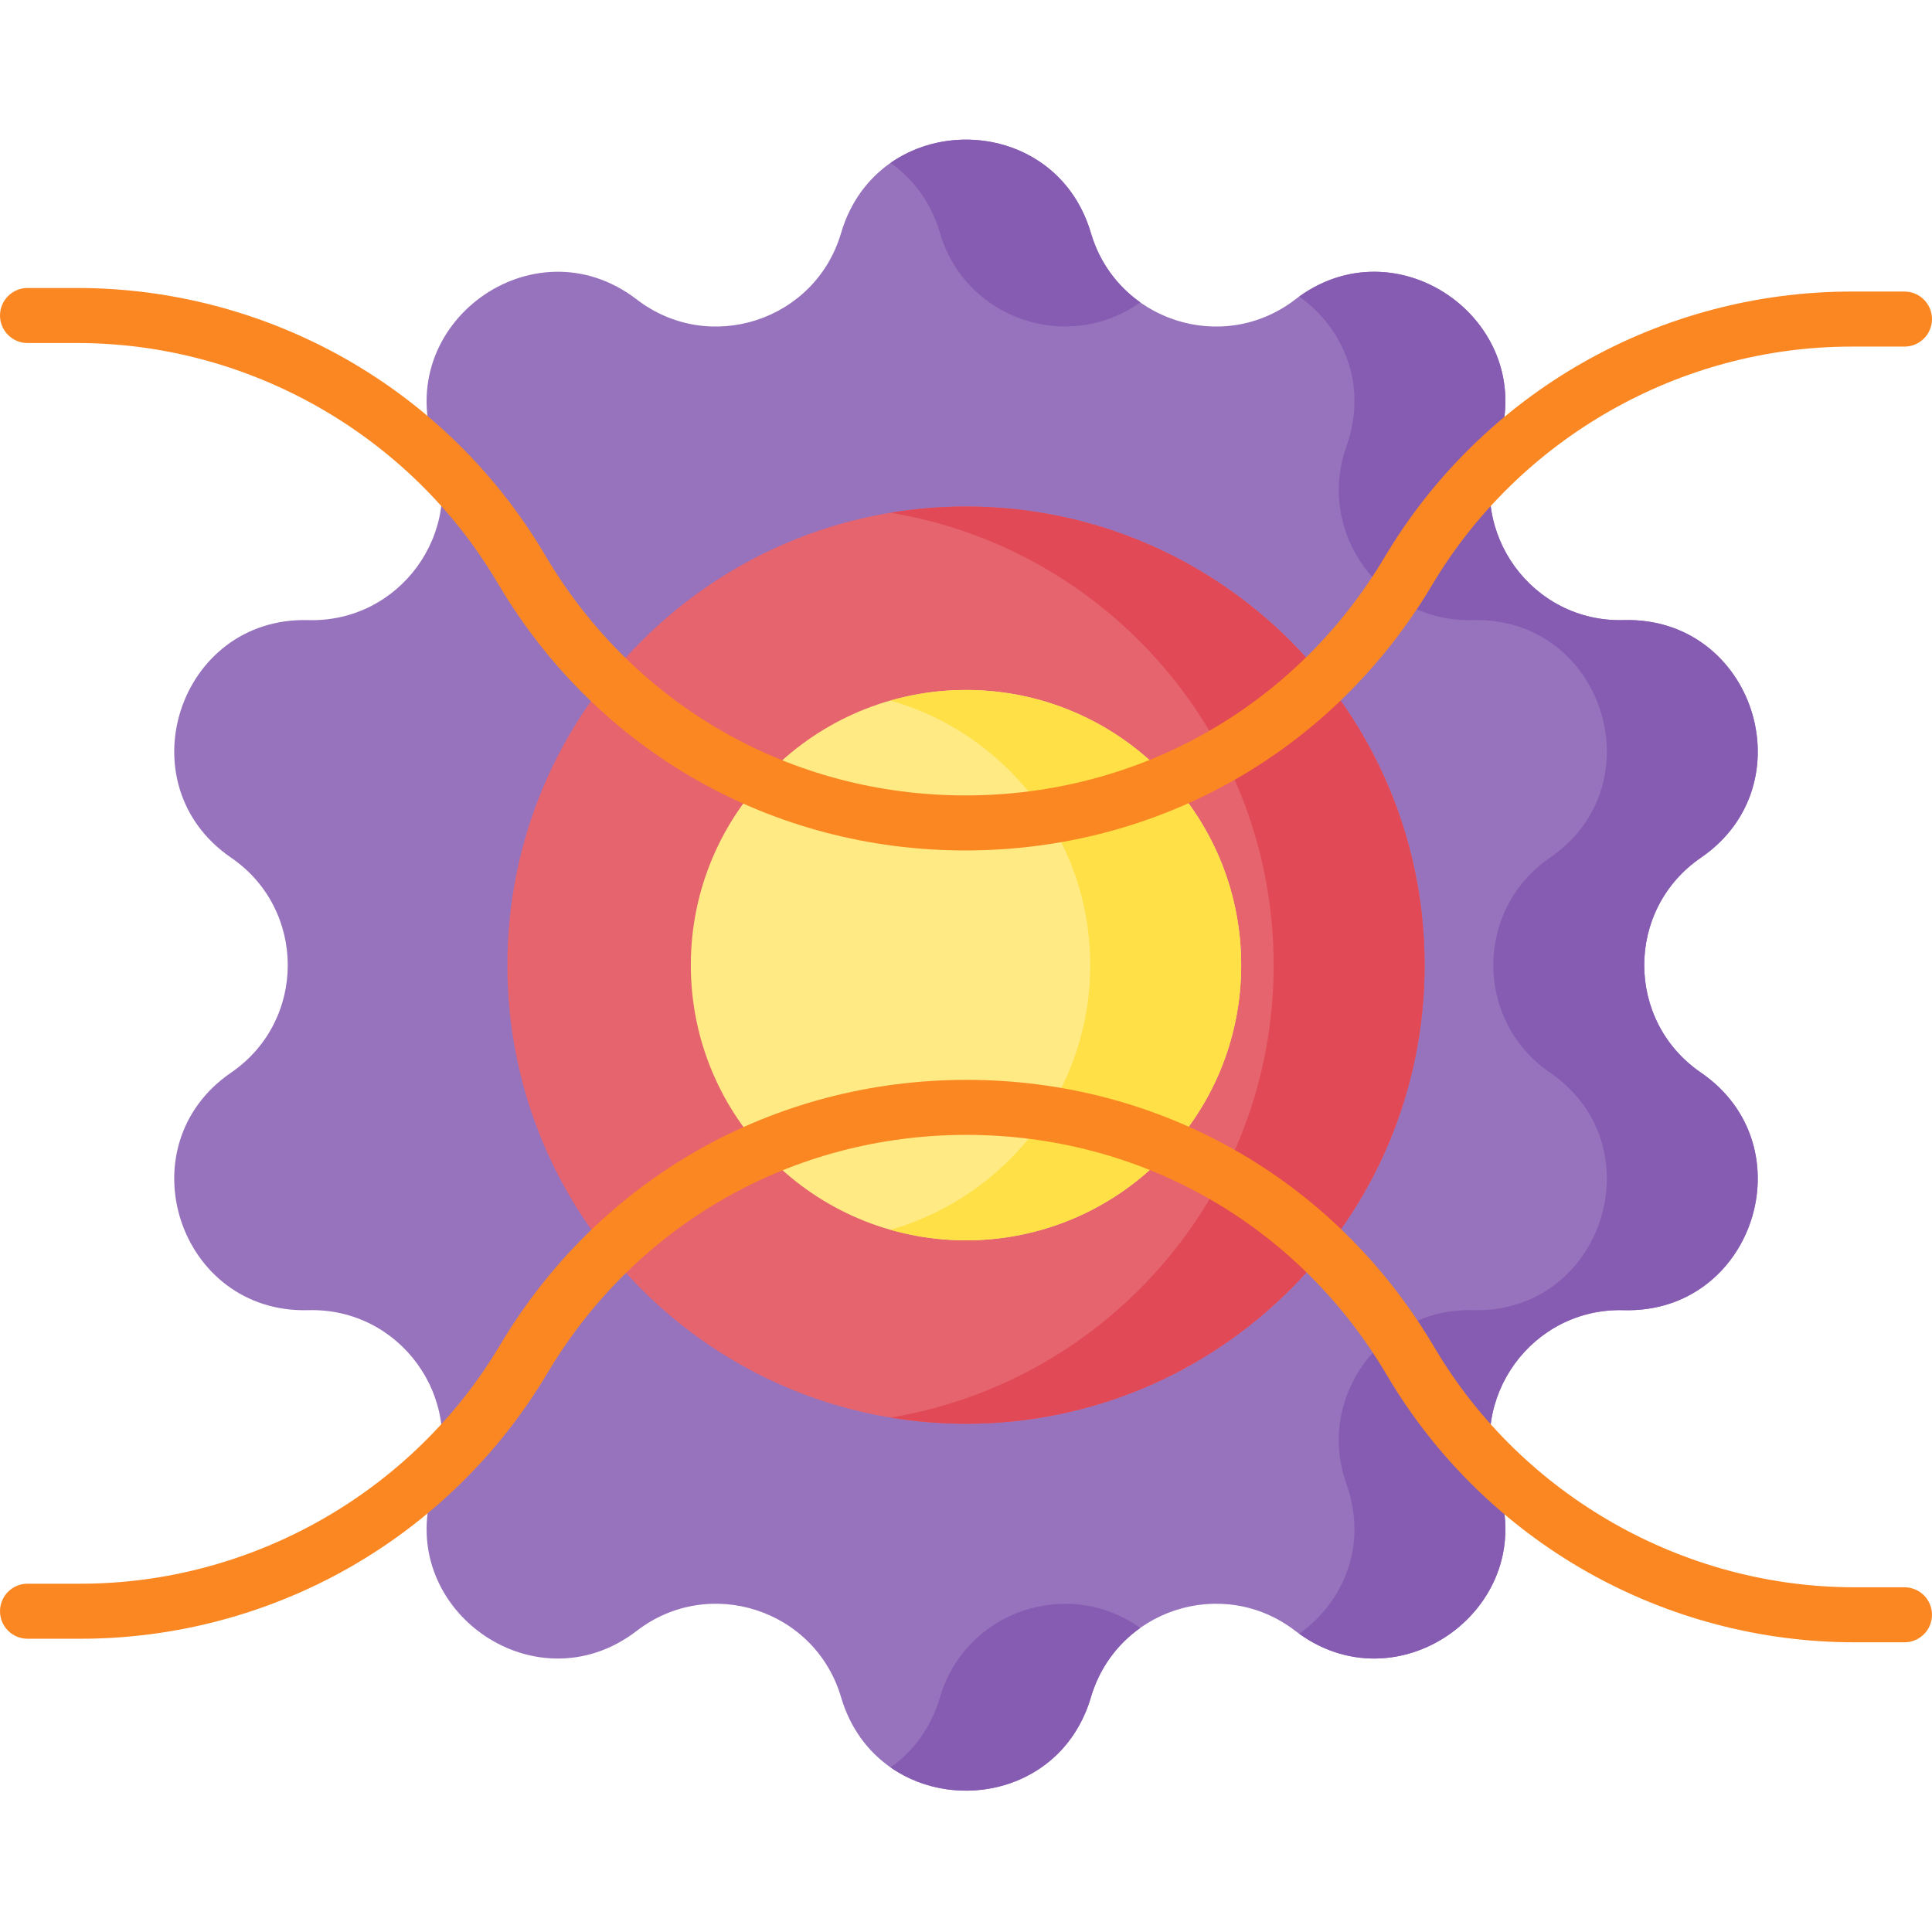 <svg height="512pt" viewBox="0 -37 512.001 512" width="512pt" xmlns="http://www.w3.org/2000/svg"><path d="m289.105 24.758c6.852 23.266 34.934 32.391 54.152 17.598 27.27-20.992 65.098 6.492 53.562 38.914-8.129 22.852 9.227 46.738 33.469 46.066 34.402-.953 48.852 43.52 20.457 62.969-20.008 13.707-20.008 43.234 0 56.941 28.391 19.449 13.941 63.918-20.457 62.965-24.242-.668-41.598 23.219-33.469 46.066 11.535 32.426-26.293 59.906-53.562 38.918-19.219-14.793-47.301-5.668-54.152 17.594-9.727 33.012-56.484 33.012-66.211 0-6.852-23.262-34.934-32.387-54.152-17.594-27.27 20.988-65.098-6.492-53.562-38.918 8.129-22.848-9.227-46.734-33.469-46.066-34.402.953-48.852-43.516-20.457-62.965 20.008-13.707 20.008-43.234 0-56.941-28.391-19.449-13.941-63.918 20.457-62.969 24.242.672 41.598-23.215 33.469-46.066-11.535-32.422 26.293-59.906 53.562-38.914 19.219 14.793 47.301 5.668 54.152-17.598 9.727-33.012 56.484-33.012 66.211 0zm0 0" fill="#9773bd"/><g fill="#865cb2"><path d="m249.105 24.758c6.727 22.84 33.906 32.031 53.078 18.371-6.008-4.258-10.762-10.5-13.078-18.371-7.293-24.746-35.395-30.941-53.105-18.582 5.914 4.125 10.672 10.32 13.105 18.582zm0 0"/><path d="m249.105 412.789c-2.434 8.266-7.191 14.457-13.105 18.582 17.711 12.359 45.812 6.164 53.105-18.582 2.316-7.871 7.07-14.113 13.078-18.371-19.172-13.66-46.352-4.469-53.078 18.371zm0 0"/><path d="m450.75 247.242c-20.008-13.707-20.008-43.23 0-56.938 28.391-19.449 13.941-63.922-20.461-62.969-24.242.672-41.598-23.215-33.469-46.066 11.391-32.008-25.336-59.199-52.516-39.688 11.598 8.258 18.332 23.344 12.516 39.688-8.129 22.852 9.227 46.738 33.469 46.066 34.402-.953 48.852 43.52 20.461 62.969-20.008 13.707-20.008 43.23 0 56.938 28.391 19.453 13.941 63.922-20.461 62.969-24.242-.672-41.598 23.215-33.469 46.066 5.816 16.344-.918 31.43-12.516 39.688 27.18 19.512 63.906-7.68 52.516-39.688-8.129-22.852 9.227-46.738 33.469-46.066 34.402.953 48.852-43.516 20.461-62.969zm0 0"/></g><path d="m377.539 218.773c0 67.125-54.414 121.543-121.539 121.543s-121.539-54.418-121.539-121.543 54.414-121.539 121.539-121.539 121.539 54.414 121.539 121.539zm0 0" fill="#e5646e"/><path d="m256 97.234c-6.812 0-13.492.57-20 1.645 57.609 9.539 101.539 59.582 101.539 119.895s-43.93 110.355-101.539 119.895c6.508 1.078 13.188 1.648 20 1.648 67.125 0 121.539-54.418 121.539-121.543s-54.414-121.539-121.539-121.539zm0 0" fill="#e04955"/><path d="m328.926 218.773c0 40.273-32.652 72.926-72.926 72.926s-72.926-32.652-72.926-72.926c0-40.273 32.652-72.922 72.926-72.922s72.926 32.648 72.926 72.922zm0 0" fill="#ffea84"/><path d="m256 145.852c-6.938 0-13.641.988-20 2.797 30.547 8.699 52.926 36.789 52.926 70.125 0 33.34-22.379 61.43-52.926 70.125 6.359 1.809 13.062 2.801 20 2.801 40.273 0 72.926-32.648 72.926-72.926 0-40.273-32.652-72.922-72.926-72.922zm0 0" fill="#ffe046"/><path d="m255.855 188.379c-51.176 0-97.363-26.238-123.57-70.195l-.715-1.199c-23.191-38.906-65.742-63.078-111.043-63.078h-13.234c-4.027 0-7.293-3.266-7.293-7.293 0-4.027 3.266-7.293 7.293-7.293h13.234c24.867 0 49.438 6.492 71.059 18.773 21.621 12.281 39.781 30.062 52.516 51.422l.711 1.199c23.551 39.5 65.059 63.078 111.043 63.078h.07c46.016-.023 87.527-23.648 111.047-63.199 12.723-21.395 30.887-39.207 52.523-51.516 21.641-12.305 46.234-18.812 71.129-18.812h14.082c4.027 0 7.293 3.266 7.293 7.293s-3.266 7.293-7.293 7.293h-14.082c-45.355 0-87.934 24.215-111.117 63.199-26.172 44.008-72.371 70.301-123.574 70.324-.023.004-.055.004-.078.004zm0 0" fill="#fb8723"/><path d="m504.707 398.227h-13.234c-24.867 0-49.438-6.492-71.059-18.773-21.621-12.281-39.781-30.062-52.516-51.422l-.711-1.199c-23.551-39.5-65.059-63.078-111.043-63.078-.023 0-.047 0-.07 0-46.016.023-87.527 23.652-111.047 63.199-12.723 21.395-30.887 39.207-52.523 51.516-21.641 12.309-46.234 18.812-71.129 18.812h-14.082c-4.027 0-7.293-3.266-7.293-7.293 0-4.027 3.266-7.293 7.293-7.293h14.082c45.355 0 87.934-24.215 111.117-63.199 26.172-44.008 72.371-70.301 123.574-70.324h.082c51.172 0 97.359 26.234 123.566 70.195l.715 1.195c23.195 38.91 65.746 63.082 111.043 63.082h13.238c4.027 0 7.289 3.262 7.289 7.289s-3.266 7.293-7.293 7.293zm0 0" fill="#fb8723"/></svg>